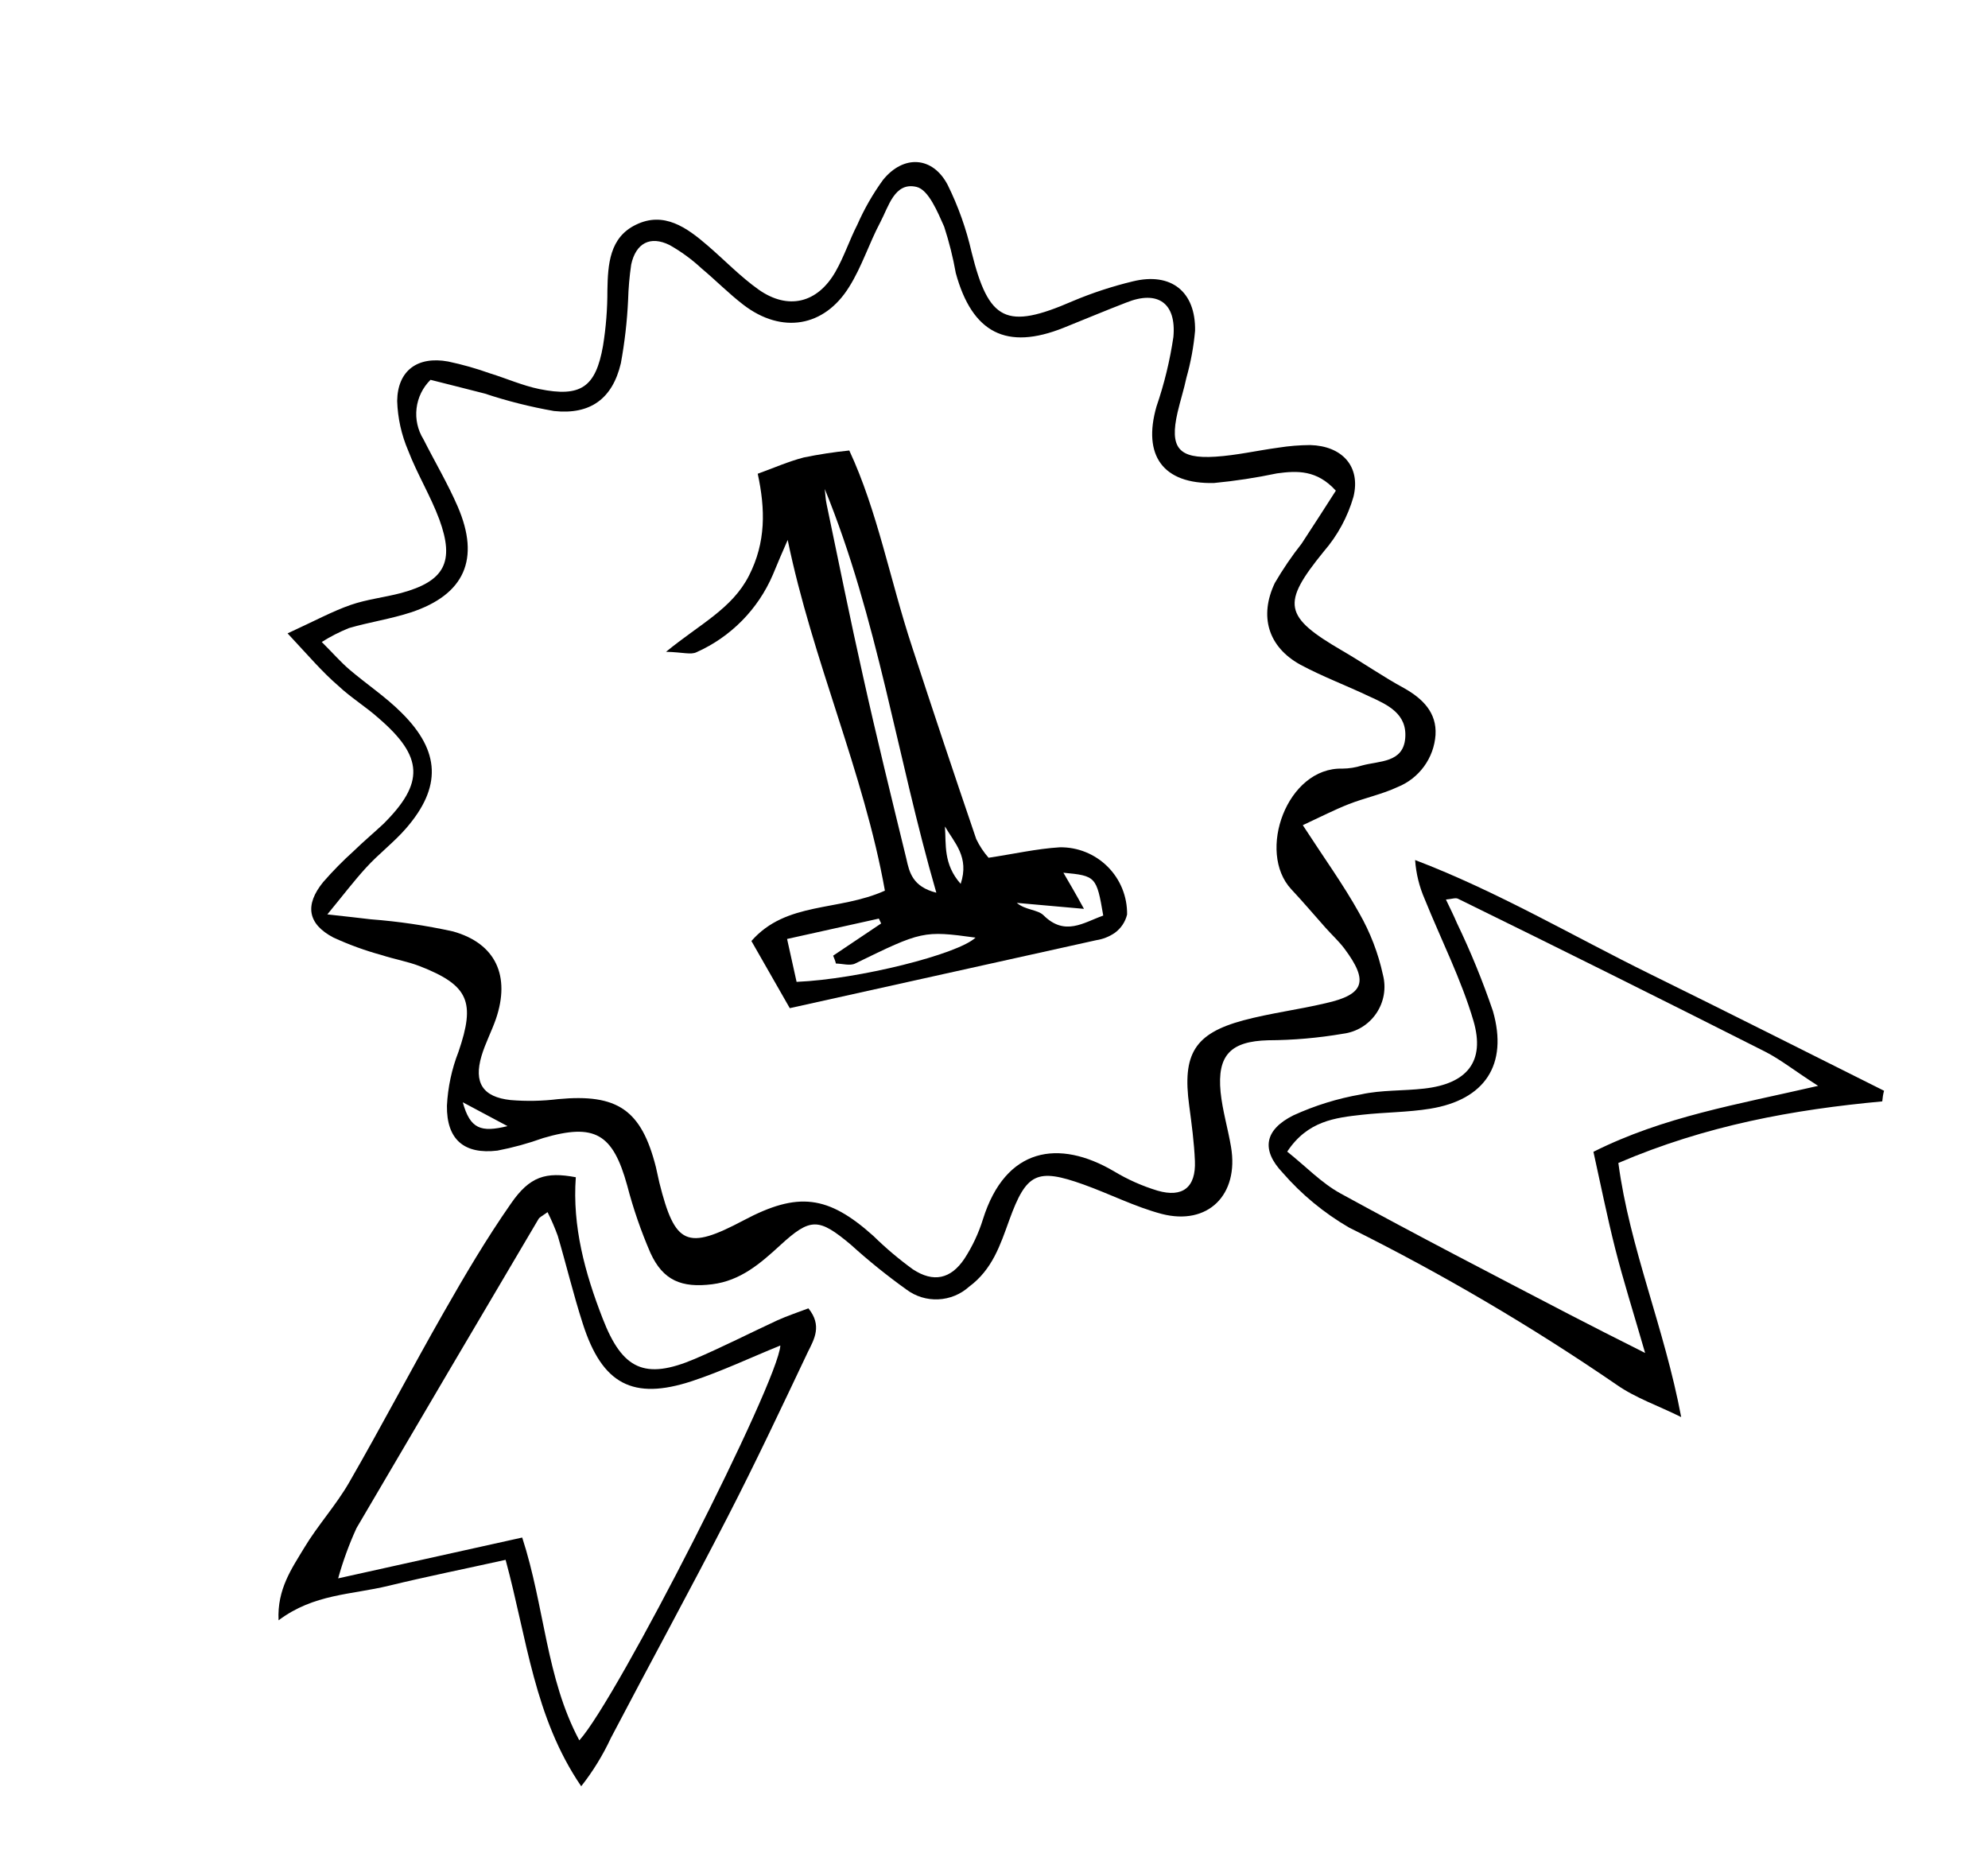 <svg width="106" height="99" viewBox="0 0 106 99" fill="none" xmlns="http://www.w3.org/2000/svg">
<path d="M15.334 33.768C16.802 33.092 17.726 32.59 18.697 32.251C19.558 31.952 20.496 31.852 21.388 31.616C23.698 30.991 24.258 29.965 23.424 27.691C22.957 26.436 22.237 25.258 21.763 24.02C21.405 23.183 21.206 22.287 21.177 21.378C21.2 19.754 22.263 18.979 23.887 19.272C24.648 19.432 25.398 19.644 26.131 19.907C27.005 20.176 27.861 20.558 28.759 20.742C30.968 21.191 31.764 20.647 32.153 18.436C32.311 17.458 32.389 16.468 32.386 15.477C32.412 14.085 32.502 12.668 33.894 11.988C35.396 11.245 36.624 12.137 37.724 13.085C38.637 13.87 39.479 14.751 40.452 15.441C42.025 16.548 43.595 16.162 44.553 14.477C45.008 13.681 45.296 12.791 45.714 11.976C46.084 11.134 46.543 10.334 47.083 9.59C48.18 8.236 49.733 8.334 50.529 9.856C51.093 10.997 51.521 12.2 51.804 13.441C52.719 17.126 53.653 17.593 57.18 16.061C58.224 15.62 59.301 15.266 60.402 15.001C62.448 14.499 63.76 15.551 63.721 17.636C63.646 18.481 63.492 19.317 63.261 20.133C63.13 20.755 62.931 21.366 62.788 21.985C62.354 23.872 62.832 24.473 64.806 24.348C65.933 24.276 67.046 24.018 68.172 23.865C68.731 23.777 69.296 23.731 69.862 23.728C71.55 23.774 72.566 24.854 72.167 26.485C71.857 27.559 71.318 28.553 70.586 29.398C68.319 32.187 68.42 32.861 71.603 34.711C72.704 35.351 73.752 36.084 74.861 36.685C75.865 37.25 76.613 37.995 76.542 39.181C76.5 39.788 76.288 40.37 75.93 40.861C75.573 41.352 75.085 41.733 74.521 41.96C73.69 42.349 72.772 42.536 71.913 42.873C71.159 43.169 70.443 43.538 69.465 43.993C70.58 45.714 71.614 47.141 72.465 48.667C73.057 49.698 73.487 50.814 73.739 51.976C73.829 52.323 73.844 52.685 73.783 53.039C73.722 53.392 73.586 53.728 73.385 54.025C73.184 54.322 72.922 54.572 72.617 54.76C72.311 54.947 71.969 55.067 71.613 55.112C70.29 55.339 68.95 55.455 67.608 55.461C65.63 55.517 64.89 56.242 65.082 58.227C65.183 59.214 65.476 60.173 65.639 61.151C66.069 63.693 64.415 65.36 61.938 64.718C60.511 64.338 59.166 63.65 57.771 63.15C55.287 62.261 54.724 62.542 53.817 65.041C53.335 66.372 52.919 67.678 51.667 68.603C51.215 69.009 50.636 69.246 50.028 69.273C49.421 69.301 48.823 69.118 48.335 68.754C47.301 68.013 46.31 67.214 45.367 66.36C43.65 64.918 43.212 64.912 41.598 66.392C40.545 67.359 39.487 68.279 37.976 68.469C36.344 68.674 35.353 68.268 34.682 66.799C34.177 65.634 33.762 64.431 33.442 63.202C32.678 60.437 31.716 59.868 28.965 60.673C28.169 60.959 27.352 61.184 26.52 61.344C24.749 61.554 23.806 60.755 23.831 58.948C23.88 57.964 24.087 56.994 24.446 56.077C25.356 53.421 25.003 52.534 22.387 51.512C21.732 51.258 21.026 51.14 20.357 50.921C19.47 50.68 18.605 50.365 17.77 49.98C16.402 49.258 16.237 48.249 17.233 47.025C17.745 46.438 18.292 45.883 18.871 45.361C19.381 44.865 19.922 44.411 20.431 43.937C22.643 41.747 22.58 40.348 20.194 38.294C19.52 37.688 18.709 37.194 18.041 36.565C17.188 35.832 16.473 34.988 15.334 33.768ZM71.227 26.16C70.213 25.041 69.156 25.093 68.088 25.238C66.979 25.472 65.857 25.643 64.728 25.751C62.008 25.815 60.913 24.283 61.665 21.668C62.078 20.465 62.379 19.226 62.565 17.968C62.733 16.146 61.723 15.458 60.054 16.13C58.931 16.563 57.821 17.03 56.707 17.477C53.67 18.69 51.84 17.758 50.963 14.56C50.814 13.723 50.607 12.896 50.344 12.087C49.99 11.292 49.508 10.115 48.87 9.965C47.698 9.686 47.382 11.013 46.937 11.85C46.34 12.975 45.949 14.227 45.283 15.286C43.95 17.448 41.679 17.811 39.646 16.256C38.86 15.654 38.162 14.94 37.401 14.305C36.886 13.826 36.315 13.41 35.702 13.064C34.672 12.554 33.905 12.961 33.656 14.101C33.563 14.731 33.508 15.367 33.49 16.003C33.437 17.133 33.308 18.257 33.104 19.368C32.659 21.252 31.482 22.123 29.537 21.913C28.286 21.693 27.052 21.383 25.847 20.983C24.851 20.724 23.847 20.478 22.955 20.25C22.541 20.658 22.279 21.194 22.211 21.771C22.143 22.348 22.273 22.93 22.58 23.423C23.186 24.621 23.875 25.784 24.406 27.009C25.614 29.805 24.772 31.701 21.913 32.648C20.837 33 19.698 33.167 18.609 33.484C18.104 33.688 17.617 33.937 17.156 34.227C17.758 34.827 18.165 35.297 18.631 35.696C19.549 36.479 20.573 37.158 21.413 38.002C23.486 40.055 23.55 41.972 21.652 44.162C21.003 44.91 20.199 45.514 19.526 46.252C18.854 46.989 18.329 47.687 17.454 48.75C18.561 48.877 19.172 48.935 19.772 49.012C21.246 49.124 22.711 49.34 24.155 49.658C26.455 50.302 27.215 52.054 26.445 54.317C26.215 54.983 25.876 55.619 25.675 56.295C25.253 57.721 25.735 58.487 27.222 58.648C28.067 58.719 28.916 58.702 29.757 58.599C32.927 58.3 34.199 59.172 34.972 62.22C35.034 62.498 35.095 62.776 35.157 63.053C35.993 66.384 36.621 66.665 39.652 65.06C42.547 63.523 44.151 63.723 46.575 65.898C47.231 66.542 47.934 67.136 48.678 67.675C49.771 68.393 50.697 68.192 51.422 67.109C51.847 66.456 52.18 65.747 52.411 65.002C53.615 61.165 56.455 60.718 59.395 62.445C60.123 62.884 60.903 63.231 61.717 63.478C63.065 63.869 63.769 63.297 63.713 61.902C63.672 60.913 63.539 59.924 63.407 58.939C63.036 56.2 63.688 55.101 66.299 54.398C67.735 54.015 69.225 53.83 70.671 53.488C72.768 53.022 72.982 52.311 71.679 50.567C71.381 50.175 71.016 49.84 70.686 49.471C70.076 48.787 69.482 48.083 68.854 47.413C66.995 45.425 68.622 40.895 71.579 40.978C71.933 40.975 72.284 40.919 72.621 40.812C73.541 40.559 74.813 40.676 74.926 39.362C75.039 38.048 73.99 37.574 72.995 37.121C71.788 36.547 70.488 36.059 69.325 35.432C67.609 34.48 67.134 32.849 67.972 31.083C68.398 30.352 68.875 29.651 69.4 28.986C70.053 27.995 70.645 27.065 71.227 26.16ZM27.061 60.038L24.675 58.766C25.069 60.199 25.649 60.383 27.061 60.038Z" fill="black"/>
<path d="M100.362 58.719C95.606 59.159 90.975 59.997 86.291 62.002C86.888 66.518 88.749 70.798 89.641 75.551C88.429 74.946 87.204 74.533 86.195 73.824C81.641 70.703 76.875 67.903 71.931 65.446C70.596 64.671 69.398 63.682 68.385 62.516C67.23 61.295 67.431 60.231 68.96 59.465C70.11 58.939 71.323 58.563 72.568 58.347C73.663 58.104 74.82 58.166 75.94 58.036C78.208 57.781 79.205 56.61 78.564 54.423C77.922 52.235 76.838 50.097 75.965 47.934C75.676 47.274 75.504 46.57 75.454 45.852C79.862 47.533 83.848 49.896 87.989 51.933C92.13 53.97 96.303 56.076 100.458 58.153C100.409 58.32 100.381 58.51 100.362 58.719ZM84.962 61.407C88.709 59.529 92.612 58.89 96.943 57.891C95.687 57.091 94.949 56.489 94.105 56.062C88.666 53.313 83.209 50.597 77.735 47.913C77.607 47.85 77.399 47.934 77.097 47.958C77.329 48.445 77.522 48.829 77.682 49.209C78.417 50.736 79.059 52.306 79.605 53.911C80.421 56.767 79.169 58.636 76.254 59.11C75.067 59.303 73.852 59.297 72.652 59.429C71.194 59.59 69.72 59.755 68.634 61.398C69.622 62.182 70.454 63.066 71.468 63.623C75.502 65.835 79.59 67.948 83.687 70.082C84.907 70.717 86.121 71.327 87.718 72.132C87.091 69.963 86.558 68.285 86.126 66.585C85.695 64.884 85.344 63.129 84.957 61.386L84.962 61.407Z" fill="black"/>
<path d="M26.959 83.161C24.717 83.658 22.708 84.061 20.723 84.544C18.738 85.028 16.74 84.969 14.853 86.385C14.771 84.726 15.557 83.624 16.215 82.529C16.939 81.322 17.916 80.253 18.617 79.035C20.346 76.036 21.951 72.962 23.668 69.954C24.786 67.991 25.938 66.037 27.239 64.173C28.243 62.715 29.098 62.461 30.702 62.763C30.512 65.383 31.187 67.866 32.137 70.303C33.185 73.01 34.38 73.581 37.037 72.452C38.515 71.822 39.968 71.079 41.435 70.398C41.989 70.146 42.572 69.957 43.104 69.753C43.846 70.667 43.415 71.399 43.079 72.072C41.686 75.008 40.301 77.952 38.816 80.838C36.782 84.8 34.632 88.724 32.575 92.653C32.148 93.571 31.616 94.437 30.99 95.233C28.481 91.555 28.103 87.373 26.959 83.161ZM30.889 92.785C32.899 90.586 41.501 73.684 41.608 71.735C40.019 72.379 38.492 73.106 36.899 73.632C33.743 74.671 32.108 73.794 31.076 70.576C30.577 69.031 30.198 67.443 29.739 65.884C29.582 65.453 29.401 65.033 29.195 64.624C28.926 64.823 28.778 64.883 28.711 64.995C25.469 70.479 22.235 75.969 19.01 81.467C18.613 82.334 18.286 83.23 18.03 84.149L27.844 81.972C29.047 85.669 29.109 89.453 30.889 92.785Z" fill="black"/>
<path d="M40.402 25.257C41.276 24.939 42.047 24.601 42.853 24.39C43.656 24.225 44.468 24.101 45.284 24.018C46.785 27.234 47.461 30.94 48.629 34.478C49.748 37.905 50.889 41.323 52.052 44.732C52.225 45.093 52.446 45.429 52.71 45.73C54.036 45.533 55.268 45.249 56.508 45.173C56.981 45.166 57.45 45.253 57.889 45.431C58.327 45.608 58.725 45.872 59.06 46.206C59.395 46.54 59.659 46.938 59.837 47.376C60.015 47.814 60.103 48.284 60.096 48.757C60.002 49.149 59.77 49.495 59.444 49.732C59.148 49.937 58.809 50.071 58.453 50.125L42.111 53.749C41.458 52.605 40.787 51.427 40.065 50.169C41.92 48.048 44.706 48.6 47.183 47.484C46.058 41.175 43.323 35.213 42 28.786C41.733 29.385 41.468 30.015 41.212 30.633C40.425 32.478 38.968 33.957 37.136 34.773C36.839 34.92 36.408 34.773 35.513 34.75C37.31 33.273 39.039 32.458 39.939 30.683C40.84 28.909 40.814 27.161 40.402 25.257ZM43.978 26.082C44.01 26.35 44.015 26.613 44.078 26.896C44.717 29.947 45.331 33.009 46.017 36.055C46.739 39.309 47.539 42.551 48.328 45.79C48.485 46.5 48.657 47.276 49.925 47.593C47.808 40.286 46.804 32.99 43.973 26.061L43.978 26.082ZM42.474 52.347C45.776 52.208 51.079 50.876 52.015 49.988C49.234 49.608 49.149 49.637 45.601 51.368C45.324 51.505 44.917 51.374 44.571 51.37C44.539 51.226 44.476 51.089 44.424 50.95L46.983 49.233L46.861 48.974L41.967 50.06L42.474 52.347ZM57.791 48.454L54.215 48.136C54.673 48.525 55.328 48.488 55.639 48.796C56.781 49.929 57.77 49.187 58.825 48.812C58.472 46.733 58.424 46.69 56.7 46.528C57.041 47.115 57.333 47.606 57.796 48.453L57.791 48.454ZM50.385 44.072C50.452 45.007 50.288 46.068 51.223 47.122C51.698 45.69 50.889 44.936 50.39 44.071L50.385 44.072Z" fill="black"/>
</svg>
